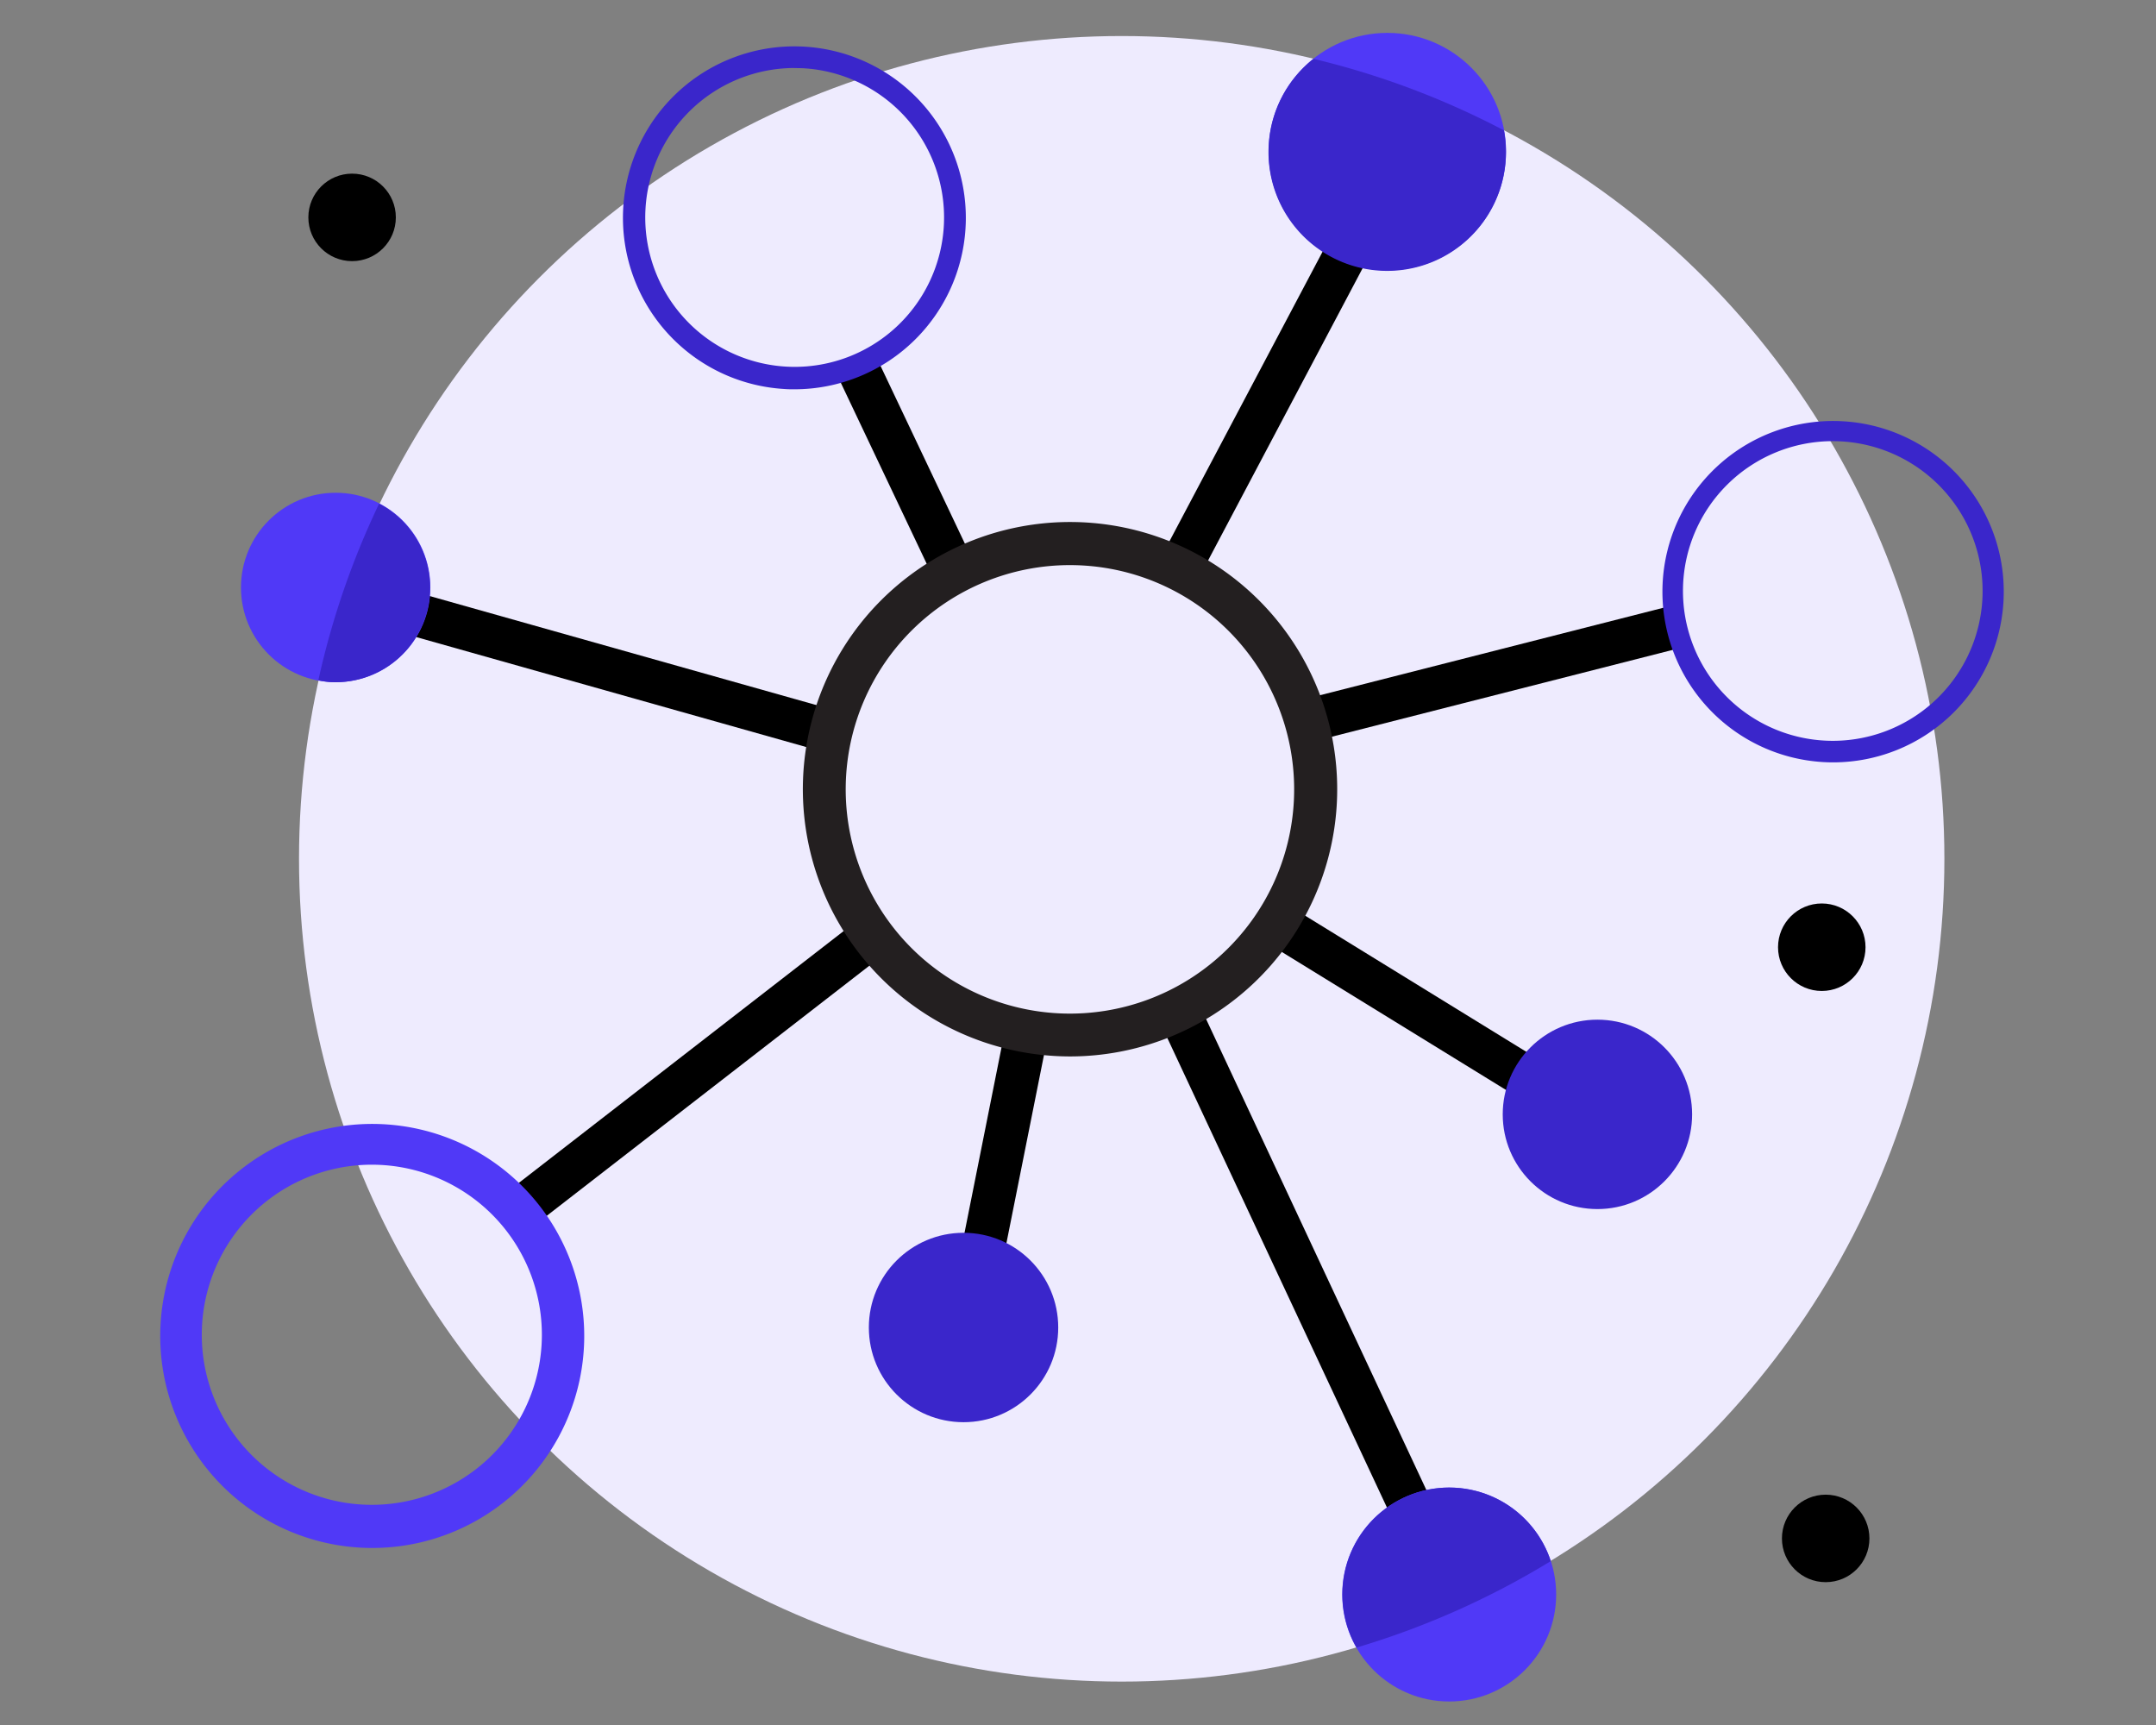 <svg id="Layer_1" data-name="Layer 1" xmlns="http://www.w3.org/2000/svg" viewBox="0 0 100 80"><rect x="0" y="0" width="100" height="80" fill="#808080" stroke="none"/><circle cx="16.331" cy="10.082" r="2.029"/><circle cx="84.679" cy="71.347" r="2.029"/><circle cx="52.027" cy="39.829" r="38.158" style="fill:#eeebfe"/><rect x="59.552" y="45.214" width="2" height="28.527" transform="translate(-19.497 31.26) rotate(-25.069)"/><rect x="65.247" y="38.358" width="2" height="17.596" transform="translate(-8.635 78.858) rotate(-58.39)"/><rect x="59.722" y="30.363" width="18.019" height="2" transform="translate(-5.615 17.936) rotate(-14.291)"/><rect x="49.235" y="16.938" width="19.853" height="2" transform="translate(15.646 61.85) rotate(-62.127)"/><rect x="41.098" y="16.565" width="2" height="10.767" transform="translate(-5.345 20.17) rotate(-25.389)"/><rect x="27.116" y="20.076" width="2" height="21.828" transform="translate(-9.341 49.641) rotate(-74.254)"/><rect x="21.898" y="48.783" width="20.693" height="2" transform="translate(-23.74 30.192) rotate(-37.782)"/><rect x="40.91" y="52.143" width="11.303" height="2" transform="translate(-14.67 88.399) rotate(-78.709)"/><path d="M49.649,48.994q-.378,0-.759-.023A12.392,12.392,0,1,1,62,37.343h0A12.4,12.4,0,0,1,49.649,48.994Zm-.024-22.786a10.4,10.4,0,1,0,.629.019C50.043,26.214,49.834,26.208,49.625,26.208ZM61,37.283h0Z" style="fill:#231f20"/><circle cx="64.348" cy="7.031" r="5.506" style="fill:#5039f7"/><circle cx="15.569" cy="27.245" r="4.392" style="fill:#5039f7"/><circle cx="44.691" cy="61.565" r="4.392" style="fill:#3a26cb"/><circle cx="74.092" cy="51.681" r="4.392" style="fill:#3a26cb"/><circle cx="67.217" cy="73.948" r="4.961" style="fill:#5039f7"/><path d="M85.022,35.356q-.242,0-.486-.015a7.916,7.916,0,1,1,.486.015ZM85,20.459a6.949,6.949,0,1,0,6.945,7.365h0a6.948,6.948,0,0,0-6.52-7.352C85.285,20.464,85.143,20.459,85,20.459Z" style="fill:#3a26cb"/><path d="M36.855,18.054c-.16,0-.32,0-.481-.014a7.952,7.952,0,1,1,.481.014Zm-.015-14.9a6.93,6.93,0,1,0,.426.012Q37.053,3.158,36.84,3.158Z" style="fill:#3a26cb"/><path d="M17.259,71.79c-.2,0-.4-.006-.605-.019a9.833,9.833,0,1,1,.605.019ZM17.24,54.015a7.887,7.887,0,1,0,7.879,8.359h0a7.887,7.887,0,0,0-7.4-8.345C17.558,54.02,17.4,54.015,17.24,54.015Z" style="fill:#5039f7"/><path d="M67.521,69a4.953,4.953,0,0,0-4.6,7.408A38,38,0,0,0,71.928,72.4,4.956,4.956,0,0,0,67.521,69Z" style="fill:#3a26cb"/><path d="M15.29,31.632a4.387,4.387,0,0,0,2.293-8.271,37.828,37.828,0,0,0-2.817,8.186A4.272,4.272,0,0,0,15.29,31.632Z" style="fill:#3a26cb"/><path d="M58.847,6.705a5.506,5.506,0,1,0,10.907-.66,37.933,37.933,0,0,0-8.832-3.317A5.488,5.488,0,0,0,58.847,6.705Z" style="fill:#3a26cb"/><circle cx="84.498" cy="43.929" r="2.029"/></svg>